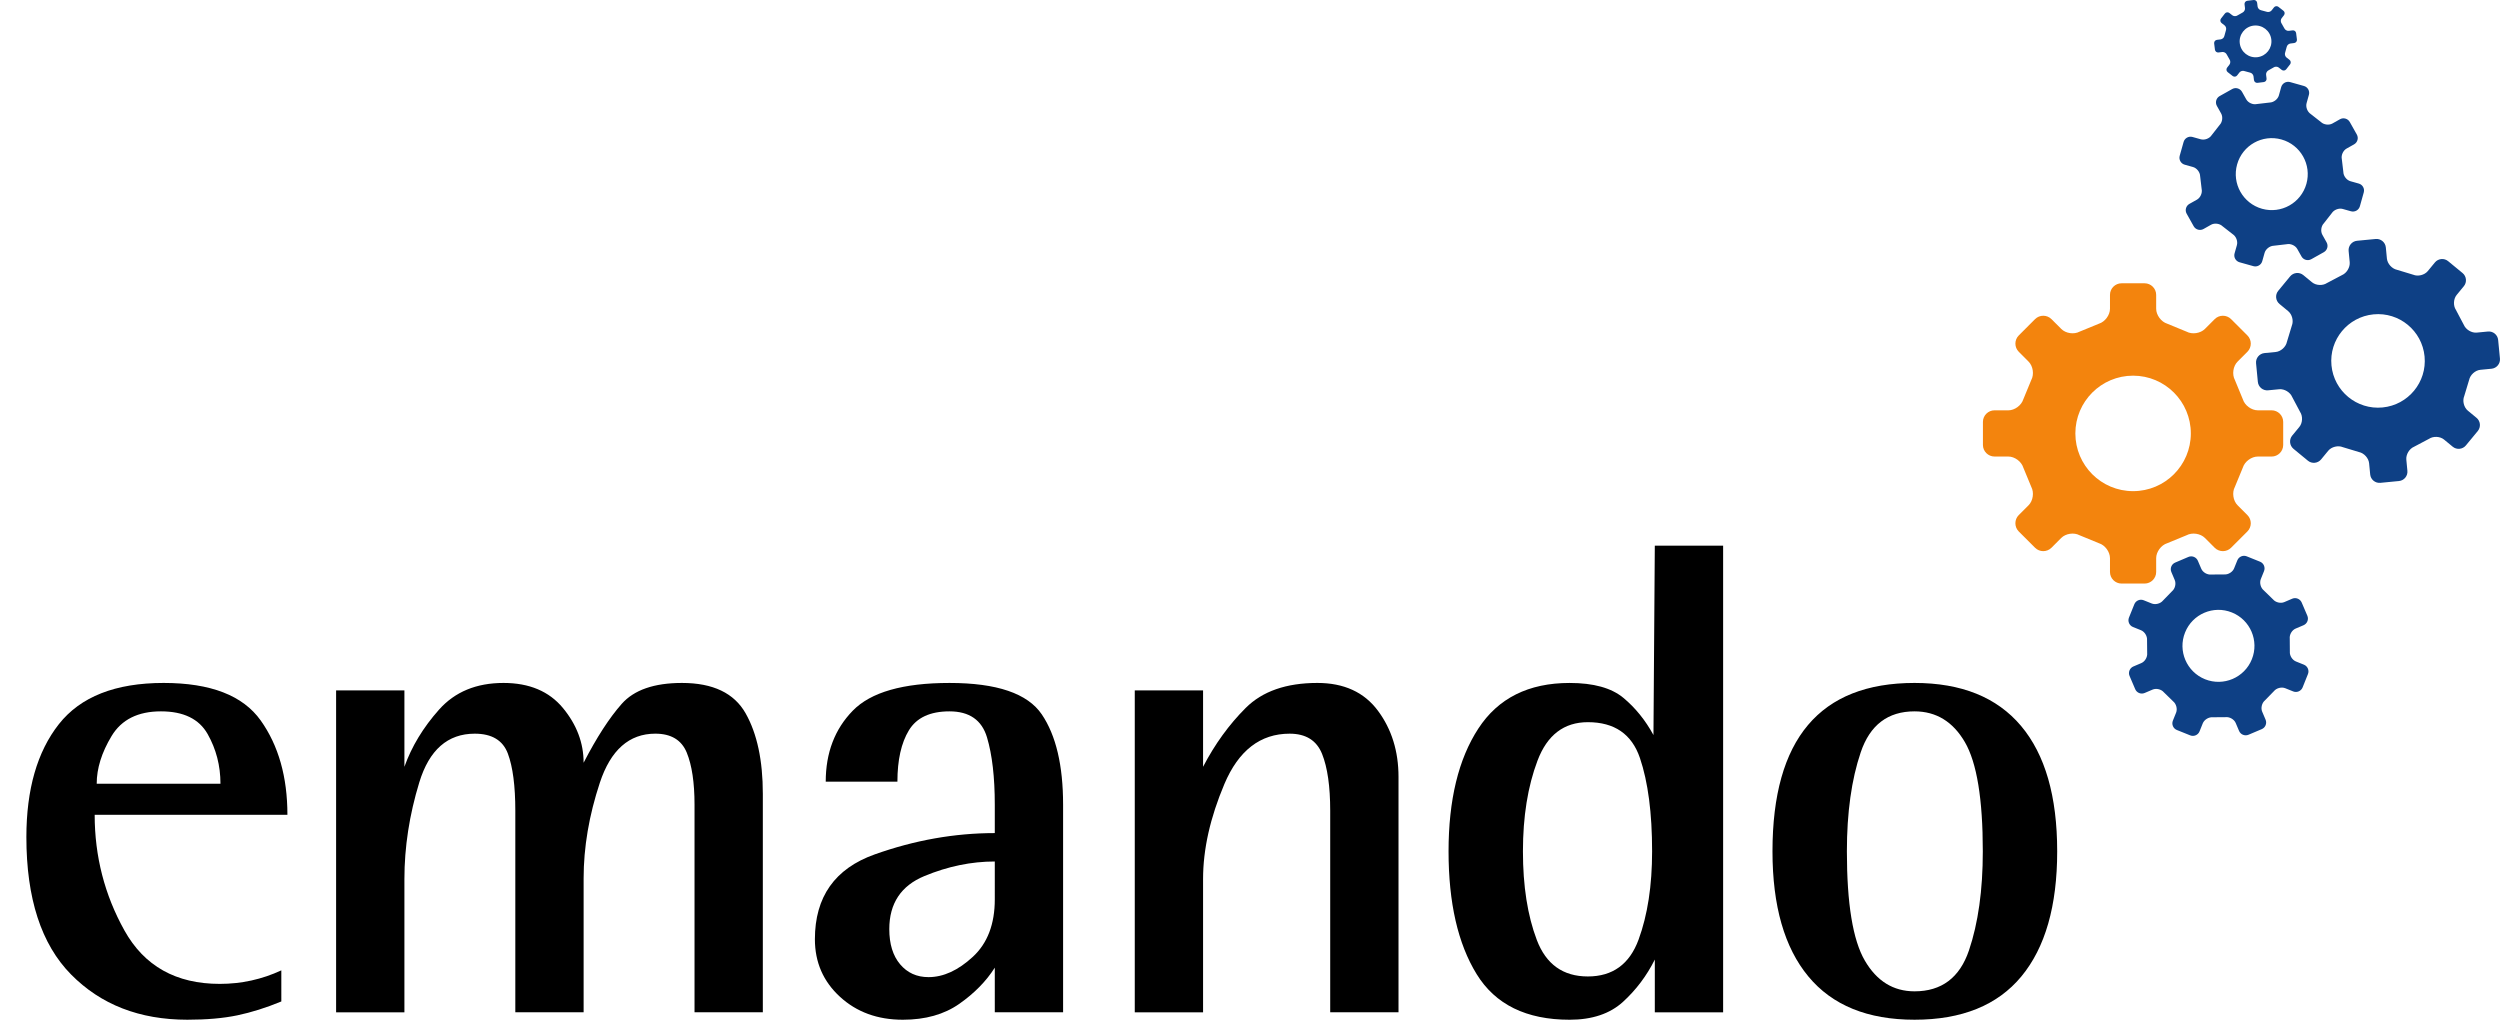<?xml version="1.0" encoding="utf-8"?>
<!-- Generator: Adobe Illustrator 16.0.4, SVG Export Plug-In . SVG Version: 6.00 Build 0)  -->
<!DOCTYPE svg PUBLIC "-//W3C//DTD SVG 1.1//EN" "http://www.w3.org/Graphics/SVG/1.1/DTD/svg11.dtd">
<svg version="1.1" id="Licht_1_" xmlns="http://www.w3.org/2000/svg" xmlns:xlink="http://www.w3.org/1999/xlink" x="0px" y="0px"
	 width="199.625px" height="81.498px" viewBox="0 0 199.625 81.498" enable-background="new 0 0 199.625 81.498"
	 xml:space="preserve">
<g id="Vector_Smart_Object_copy_3_xA0_Image_1_">
	<path fill="#F3840D" d="M181.392,32.764h-1.108c-0.506,0-1.043-0.396-1.193-0.881l-0.637-1.544
		c-0.24-0.446-0.142-1.106,0.217-1.464l0.784-0.785c0.36-0.359,0.36-0.946,0-1.305l-1.305-1.304c-0.358-0.358-0.946-0.358-1.305,0
		l-0.784,0.785c-0.36,0.359-1.02,0.456-1.466,0.216l-1.544-0.635c-0.484-0.15-0.881-0.688-0.881-1.196v-1.107
		c0-0.507-0.416-0.923-0.921-0.923h-1.845c-0.508,0-0.922,0.416-0.922,0.923v1.107c0,0.507-0.396,1.045-0.881,1.196l-1.545,0.635
		c-0.447,0.24-1.107,0.144-1.463-0.216l-0.786-0.785c-0.36-0.358-0.946-0.358-1.306,0l-1.303,1.304
		c-0.359,0.358-0.359,0.946,0,1.304l0.783,0.786c0.358,0.358,0.457,1.019,0.217,1.464l-0.637,1.545
		c-0.15,0.485-0.688,0.881-1.196,0.881l-1.104-0.001c-0.508,0-0.925,0.415-0.925,0.923v1.844c0,0.507,0.417,0.923,0.925,0.923h1.104
		c0.508,0.001,1.044,0.398,1.195,0.882l0.638,1.544c0.237,0.447,0.141,1.108-0.217,1.465l-0.786,0.785
		c-0.356,0.359-0.356,0.945,0,1.305l1.306,1.304c0.359,0.359,0.945,0.359,1.306,0l0.783-0.784c0.356-0.358,1.017-0.456,1.463-0.215
		l1.548,0.636c0.484,0.15,0.881,0.688,0.881,1.195v1.104c0,0.506,0.413,0.922,0.922,0.922h1.845c0.505,0,0.921-0.416,0.921-0.922
		v-1.104c0-0.507,0.396-1.045,0.881-1.195l1.545-0.636c0.447-0.241,1.107-0.144,1.466,0.215l0.783,0.784
		c0.358,0.359,0.946,0.359,1.305,0l1.305-1.304c0.36-0.36,0.36-0.946,0-1.305l-0.784-0.785c-0.358-0.357-0.457-1.018-0.217-1.465
		l0.637-1.544c0.15-0.484,0.688-0.881,1.193-0.881h1.108c0.505,0,0.921-0.415,0.921-0.922v-1.846
		C182.313,33.179,181.897,32.764,181.392,32.764z M174.938,34.608c0,2.547-2.063,4.61-4.609,4.61c-2.547,0-4.611-2.063-4.611-4.61
		c0-2.546,2.064-4.611,4.611-4.611C172.875,29.997,174.938,32.062,174.938,34.608z"/>
	<path fill="#0E4085" d="M198.663,26.472l-0.893,0.086c-0.41,0.04-0.874-0.238-1.033-0.617l-0.632-1.195
		c-0.228-0.341-0.201-0.881,0.062-1.198l0.57-0.694c0.263-0.317,0.217-0.791-0.102-1.052l-1.154-0.95
		c-0.316-0.261-0.79-0.215-1.052,0.102l-0.571,0.694c-0.262,0.317-0.785,0.447-1.164,0.288l-1.294-0.392
		c-0.401-0.084-0.765-0.486-0.805-0.896l-0.086-0.893c-0.039-0.409-0.407-0.712-0.813-0.672l-1.487,0.143
		c-0.409,0.04-0.71,0.407-0.671,0.816l0.086,0.893c0.039,0.409-0.239,0.874-0.617,1.033l-1.198,0.632
		c-0.341,0.229-0.879,0.202-1.195-0.061l-0.695-0.572c-0.317-0.261-0.79-0.215-1.052,0.102l-0.949,1.152
		c-0.263,0.317-0.217,0.791,0.101,1.052l0.692,0.572c0.319,0.261,0.448,0.786,0.29,1.165l-0.392,1.295
		c-0.084,0.403-0.488,0.764-0.898,0.803l-0.891,0.085c-0.41,0.04-0.713,0.406-0.673,0.816l0.143,1.486
		c0.04,0.409,0.407,0.712,0.816,0.672l0.892-0.086c0.41-0.039,0.874,0.24,1.032,0.618l0.634,1.195
		c0.229,0.342,0.199,0.882-0.061,1.198l-0.572,0.693c-0.26,0.318-0.214,0.79,0.103,1.053l1.153,0.95
		c0.316,0.261,0.79,0.215,1.052-0.102l0.57-0.693c0.26-0.316,0.786-0.446,1.164-0.287l1.298,0.392
		c0.401,0.083,0.764,0.486,0.803,0.895l0.086,0.891c0.038,0.408,0.404,0.711,0.814,0.671l1.486-0.144
		c0.407-0.039,0.711-0.406,0.671-0.814l-0.085-0.891c-0.04-0.409,0.238-0.873,0.617-1.032l1.196-0.633
		c0.342-0.229,0.882-0.202,1.199,0.059l0.692,0.571c0.316,0.261,0.791,0.216,1.051-0.102l0.951-1.152
		c0.262-0.319,0.217-0.791-0.102-1.053l-0.692-0.572c-0.317-0.26-0.448-0.785-0.288-1.165l0.391-1.294
		c0.085-0.402,0.489-0.764,0.896-0.803l0.893-0.086c0.408-0.039,0.711-0.406,0.671-0.815l-0.144-1.488
		C199.437,26.734,199.071,26.433,198.663,26.472z M193.602,28.46c0.198,2.054-1.307,3.878-3.357,4.076
		c-2.054,0.198-3.879-1.305-4.077-3.358c-0.197-2.054,1.306-3.878,3.36-4.077C191.579,24.903,193.404,26.407,193.602,28.46z"/>
	<path fill="#0E4085" d="M188.35,14.658l-0.666-0.187c-0.303-0.084-0.56-0.413-0.567-0.729l-0.122-1.033
		c-0.069-0.308,0.101-0.688,0.376-0.844l0.603-0.339c0.276-0.155,0.375-0.507,0.219-0.783l-0.563-1.002
		c-0.155-0.275-0.508-0.374-0.783-0.22l-0.603,0.34c-0.276,0.155-0.688,0.103-0.916-0.117l-0.818-0.641
		c-0.267-0.172-0.414-0.562-0.329-0.866l0.185-0.664c0.086-0.305-0.093-0.624-0.396-0.708l-1.105-0.311
		c-0.307-0.085-0.624,0.094-0.711,0.399l-0.185,0.665c-0.084,0.305-0.415,0.56-0.729,0.569l-1.036,0.121
		c-0.308,0.07-0.687-0.099-0.841-0.375l-0.339-0.604c-0.157-0.275-0.509-0.374-0.784-0.219l-1.003,0.563
		c-0.274,0.155-0.374,0.507-0.218,0.783l0.338,0.603c0.155,0.276,0.104,0.689-0.117,0.916l-0.641,0.82
		c-0.171,0.266-0.562,0.413-0.867,0.327l-0.662-0.186c-0.305-0.085-0.623,0.094-0.709,0.399l-0.312,1.106
		c-0.084,0.305,0.095,0.624,0.399,0.709l0.664,0.186c0.304,0.085,0.561,0.415,0.569,0.73l0.122,1.034
		c0.068,0.309-0.102,0.688-0.376,0.842l-0.604,0.339c-0.275,0.155-0.374,0.506-0.218,0.784l0.562,1.002
		c0.155,0.275,0.508,0.374,0.783,0.219l0.601-0.339c0.275-0.155,0.688-0.103,0.916,0.117l0.823,0.642
		c0.264,0.172,0.412,0.561,0.327,0.866l-0.187,0.663c-0.085,0.304,0.094,0.622,0.396,0.707l1.109,0.311
		c0.302,0.085,0.622-0.094,0.706-0.398l0.187-0.664c0.085-0.303,0.414-0.559,0.729-0.569l1.036-0.121
		c0.309-0.069,0.686,0.1,0.843,0.375l0.338,0.602c0.154,0.275,0.508,0.375,0.783,0.219l1.004-0.562
		c0.275-0.156,0.374-0.507,0.217-0.784l-0.337-0.602c-0.156-0.275-0.104-0.688,0.116-0.916l0.642-0.82
		c0.171-0.265,0.562-0.413,0.865-0.328l0.664,0.187c0.304,0.084,0.622-0.095,0.708-0.399l0.31-1.108
		C188.833,15.062,188.654,14.743,188.35,14.658z M184.167,14.679c-0.429,1.529-2.014,2.42-3.542,1.992
		c-1.529-0.429-2.421-2.015-1.991-3.542c0.426-1.529,2.013-2.421,3.541-1.992C183.702,11.564,184.595,13.151,184.167,14.679z"/>
	<path fill="#0E4085" d="M183.066,2.425l-0.304,0.037c-0.139,0.018-0.299-0.073-0.357-0.199l-0.226-0.4
		c-0.081-0.114-0.075-0.298,0.009-0.408l0.188-0.242c0.087-0.11,0.066-0.271-0.045-0.356l-0.4-0.312
		c-0.109-0.085-0.271-0.065-0.355,0.045l-0.188,0.241c-0.087,0.11-0.263,0.159-0.392,0.109l-0.446-0.121
		c-0.137-0.024-0.264-0.157-0.281-0.296l-0.037-0.303c-0.018-0.139-0.145-0.238-0.283-0.22l-0.504,0.062
		c-0.139,0.018-0.236,0.145-0.219,0.284l0.037,0.303c0.017,0.138-0.074,0.298-0.2,0.356l-0.401,0.226
		c-0.114,0.081-0.297,0.077-0.406-0.008l-0.242-0.188c-0.109-0.085-0.271-0.065-0.355,0.044l-0.312,0.401
		c-0.086,0.11-0.065,0.271,0.044,0.357l0.241,0.188c0.112,0.086,0.16,0.263,0.109,0.393l-0.122,0.443
		c-0.022,0.139-0.158,0.265-0.296,0.282l-0.303,0.038c-0.137,0.017-0.236,0.145-0.22,0.284l0.063,0.503
		c0.018,0.139,0.145,0.238,0.283,0.221l0.302-0.038c0.14-0.018,0.299,0.073,0.357,0.2l0.226,0.4
		c0.082,0.114,0.075,0.297-0.009,0.408l-0.188,0.242c-0.084,0.11-0.066,0.27,0.045,0.356l0.4,0.312
		c0.11,0.085,0.271,0.065,0.355-0.045l0.188-0.241c0.086-0.11,0.263-0.16,0.394-0.109l0.445,0.121
		c0.138,0.024,0.264,0.157,0.281,0.296l0.037,0.302c0.017,0.139,0.145,0.238,0.283,0.221l0.504-0.062
		c0.138-0.017,0.237-0.146,0.218-0.284l-0.037-0.302c-0.017-0.138,0.074-0.298,0.2-0.356l0.401-0.227
		c0.114-0.082,0.297-0.078,0.41,0.009l0.238,0.187c0.11,0.086,0.27,0.066,0.356-0.044l0.313-0.4
		c0.084-0.111,0.063-0.271-0.046-0.357l-0.241-0.187c-0.11-0.085-0.161-0.263-0.109-0.393l0.122-0.443
		c0.024-0.138,0.158-0.265,0.296-0.281l0.303-0.038c0.138-0.017,0.238-0.145,0.22-0.284l-0.064-0.504
		C183.331,2.506,183.204,2.407,183.066,2.425z M181.364,3.148c0.088,0.695-0.405,1.329-1.101,1.417
		c-0.697,0.087-1.331-0.407-1.417-1.103c-0.088-0.695,0.407-1.33,1.101-1.417C180.645,1.959,181.279,2.453,181.364,3.148z"/>
	<path fill="#0E4085" d="M183.971,53.076l-0.639-0.257c-0.295-0.118-0.514-0.472-0.487-0.787l-0.008-1.04
		c-0.036-0.314,0.173-0.674,0.464-0.798l0.639-0.271c0.289-0.124,0.427-0.463,0.302-0.755l-0.453-1.058
		c-0.124-0.29-0.464-0.427-0.753-0.304l-0.636,0.272c-0.292,0.125-0.695,0.028-0.897-0.215l-0.746-0.726
		c-0.246-0.201-0.349-0.603-0.231-0.897l0.258-0.64c0.117-0.293-0.026-0.631-0.319-0.748l-1.064-0.429
		c-0.295-0.118-0.631,0.026-0.749,0.319l-0.259,0.641c-0.116,0.293-0.471,0.512-0.787,0.486l-1.041,0.007
		c-0.313,0.036-0.672-0.173-0.795-0.464l-0.272-0.637c-0.125-0.291-0.464-0.428-0.755-0.303l-1.058,0.451
		c-0.29,0.124-0.427,0.463-0.302,0.754l0.269,0.636c0.125,0.292,0.029,0.696-0.216,0.898l-0.725,0.746
		c-0.199,0.246-0.605,0.349-0.897,0.231l-0.639-0.257c-0.294-0.119-0.631,0.025-0.749,0.319l-0.429,1.066
		c-0.117,0.293,0.025,0.63,0.319,0.749l0.639,0.257c0.293,0.119,0.513,0.473,0.486,0.788l0.01,1.041
		c0.033,0.315-0.176,0.673-0.466,0.797l-0.638,0.271c-0.289,0.124-0.426,0.463-0.303,0.755l0.452,1.058
		c0.125,0.291,0.463,0.427,0.754,0.303l0.635-0.271c0.291-0.124,0.695-0.027,0.898,0.216l0.746,0.728
		c0.245,0.199,0.351,0.603,0.233,0.896l-0.258,0.639c-0.119,0.293,0.024,0.629,0.317,0.747l1.066,0.429
		c0.292,0.118,0.629-0.026,0.746-0.319l0.257-0.64c0.118-0.293,0.475-0.511,0.788-0.486l1.042-0.008
		c0.314-0.035,0.674,0.174,0.8,0.465l0.269,0.635c0.123,0.29,0.464,0.428,0.756,0.303l1.059-0.449
		c0.291-0.125,0.425-0.464,0.301-0.756l-0.27-0.635c-0.125-0.291-0.027-0.695,0.215-0.898l0.727-0.746
		c0.199-0.245,0.604-0.349,0.896-0.231l0.64,0.258c0.294,0.117,0.63-0.027,0.749-0.319l0.427-1.068
		C184.408,53.531,184.263,53.195,183.971,53.076z M179.811,52.643c-0.592,1.473-2.266,2.186-3.739,1.595
		c-1.472-0.593-2.187-2.267-1.593-3.739c0.59-1.473,2.266-2.187,3.737-1.594C179.688,49.496,180.403,51.17,179.811,52.643z"/>
</g>
<g id="efficiënte_applicaties">
</g>
<g id="emando">
	<g>
		<path d="M22.464,79.967c-1.224,0.505-2.395,0.873-3.51,1.107c-1.116,0.233-2.449,0.351-3.996,0.351
			c-3.816,0-6.912-1.205-9.288-3.618c-2.376-2.412-3.564-6.066-3.564-10.962c0-3.815,0.864-6.822,2.592-9.018
			c1.728-2.195,4.517-3.294,8.37-3.294c3.744,0,6.327,0.999,7.749,2.997c1.422,1.998,2.133,4.509,2.133,7.533H7.56
			c0,3.312,0.792,6.391,2.376,9.234c1.583,2.844,4.122,4.266,7.614,4.266c1.728,0,3.366-0.359,4.914-1.08V79.967z M17.604,62.58
			c0-1.439-0.343-2.763-1.026-3.969c-0.685-1.206-1.926-1.809-3.726-1.809c-1.836,0-3.15,0.657-3.942,1.971
			c-0.792,1.314-1.188,2.583-1.188,3.807H17.604z"/>
		<path d="M26.838,55.127h5.454v6.102c0.578-1.62,1.499-3.141,2.764-4.563c1.265-1.422,2.981-2.133,5.149-2.133
			c2.06,0,3.641,0.667,4.743,1.998c1.102,1.332,1.653,2.79,1.653,4.374c1.04-2.016,2.053-3.582,3.04-4.698
			c0.986-1.115,2.591-1.674,4.815-1.674c2.474,0,4.169,0.81,5.084,2.43c0.915,1.62,1.372,3.762,1.372,6.426v17.442h-5.454V64.253
			c0-1.763-0.208-3.149-0.621-4.158c-0.415-1.008-1.251-1.512-2.511-1.512c-2.088,0-3.564,1.305-4.428,3.915
			c-0.864,2.61-1.296,5.157-1.296,7.641v10.692h-5.454V64.74c0-1.979-0.198-3.501-0.594-4.563c-0.396-1.062-1.278-1.593-2.646-1.593
			c-2.16,0-3.637,1.296-4.428,3.888c-0.792,2.592-1.188,5.166-1.188,7.722v10.638h-5.454V55.127z"/>
		<path d="M79.434,77.268c-0.684,1.08-1.629,2.043-2.835,2.889c-1.207,0.846-2.709,1.269-4.509,1.269
			c-2.017,0-3.69-0.611-5.022-1.836c-1.332-1.223-1.998-2.754-1.998-4.59c0-3.383,1.593-5.643,4.779-6.777
			c3.186-1.134,6.38-1.701,9.585-1.701v-2.268c0-2.195-0.208-3.987-0.621-5.373c-0.414-1.385-1.413-2.079-2.997-2.079
			c-1.548,0-2.628,0.504-3.24,1.512c-0.613,1.008-0.918,2.376-0.918,4.104h-5.724c0-2.303,0.72-4.193,2.16-5.67
			c1.439-1.476,4.014-2.214,7.722-2.214c3.78,0,6.237,0.837,7.371,2.511c1.134,1.674,1.701,4.077,1.701,7.209v16.578h-5.454V77.268z
			 M79.434,68.79c-1.873,0-3.745,0.387-5.616,1.161c-1.872,0.774-2.808,2.187-2.808,4.239c0,1.188,0.288,2.125,0.864,2.808
			c0.576,0.684,1.332,1.026,2.268,1.026c1.188,0,2.367-0.54,3.537-1.62c1.169-1.08,1.755-2.609,1.755-4.59V68.79z"/>
		<path d="M90.611,55.127h5.454v6.102c0.936-1.8,2.069-3.366,3.402-4.698c1.332-1.332,3.24-1.998,5.724-1.998
			c2.124,0,3.734,0.738,4.833,2.214c1.098,1.477,1.647,3.24,1.647,5.292v18.792h-5.454V64.74c0-1.944-0.216-3.456-0.648-4.536
			s-1.296-1.62-2.592-1.62c-2.34,0-4.077,1.342-5.211,4.023c-1.134,2.683-1.701,5.211-1.701,7.587v10.638h-5.454V55.127z"/>
		<path d="M132.137,76.62c-0.648,1.296-1.494,2.421-2.538,3.375c-1.044,0.953-2.466,1.431-4.266,1.431
			c-3.456,0-5.932-1.215-7.425-3.645c-1.494-2.43-2.241-5.697-2.241-9.801s0.792-7.371,2.376-9.801
			c1.583-2.43,4.014-3.645,7.29-3.645c1.908,0,3.338,0.396,4.293,1.188c0.953,0.792,1.755,1.782,2.403,2.97l0.108-15.12h5.455v37.26
			h-5.455V76.62z M126.791,77.97c1.979,0,3.329-0.98,4.05-2.943c0.72-1.961,1.08-4.311,1.08-7.047c0-3.06-0.324-5.543-0.972-7.452
			c-0.648-1.908-2.034-2.862-4.158-2.862c-1.909,0-3.25,1.026-4.023,3.078c-0.775,2.052-1.161,4.464-1.161,7.236
			c0,2.772,0.369,5.13,1.107,7.074C123.451,76.998,124.811,77.97,126.791,77.97z"/>
		<path d="M141.533,67.979c0-8.964,3.78-13.446,11.341-13.446c3.743,0,6.578,1.143,8.505,3.429
			c1.926,2.287,2.888,5.625,2.888,10.017c0,4.356-0.954,7.687-2.861,9.99c-1.909,2.304-4.751,3.456-8.531,3.456
			c-3.744,0-6.57-1.151-8.478-3.456C142.487,75.666,141.533,72.336,141.533,67.979z M152.874,79.158
			c2.159,0,3.607-1.088,4.347-3.267c0.737-2.178,1.106-4.814,1.106-7.911c0-4.176-0.477-7.083-1.431-8.721
			c-0.954-1.638-2.296-2.457-4.022-2.457c-2.125,0-3.557,1.089-4.294,3.267c-0.738,2.179-1.106,4.815-1.106,7.911
			c0,4.177,0.477,7.083,1.431,8.721C149.858,78.339,151.18,79.158,152.874,79.158z"/>
	</g>
</g>
</svg>
